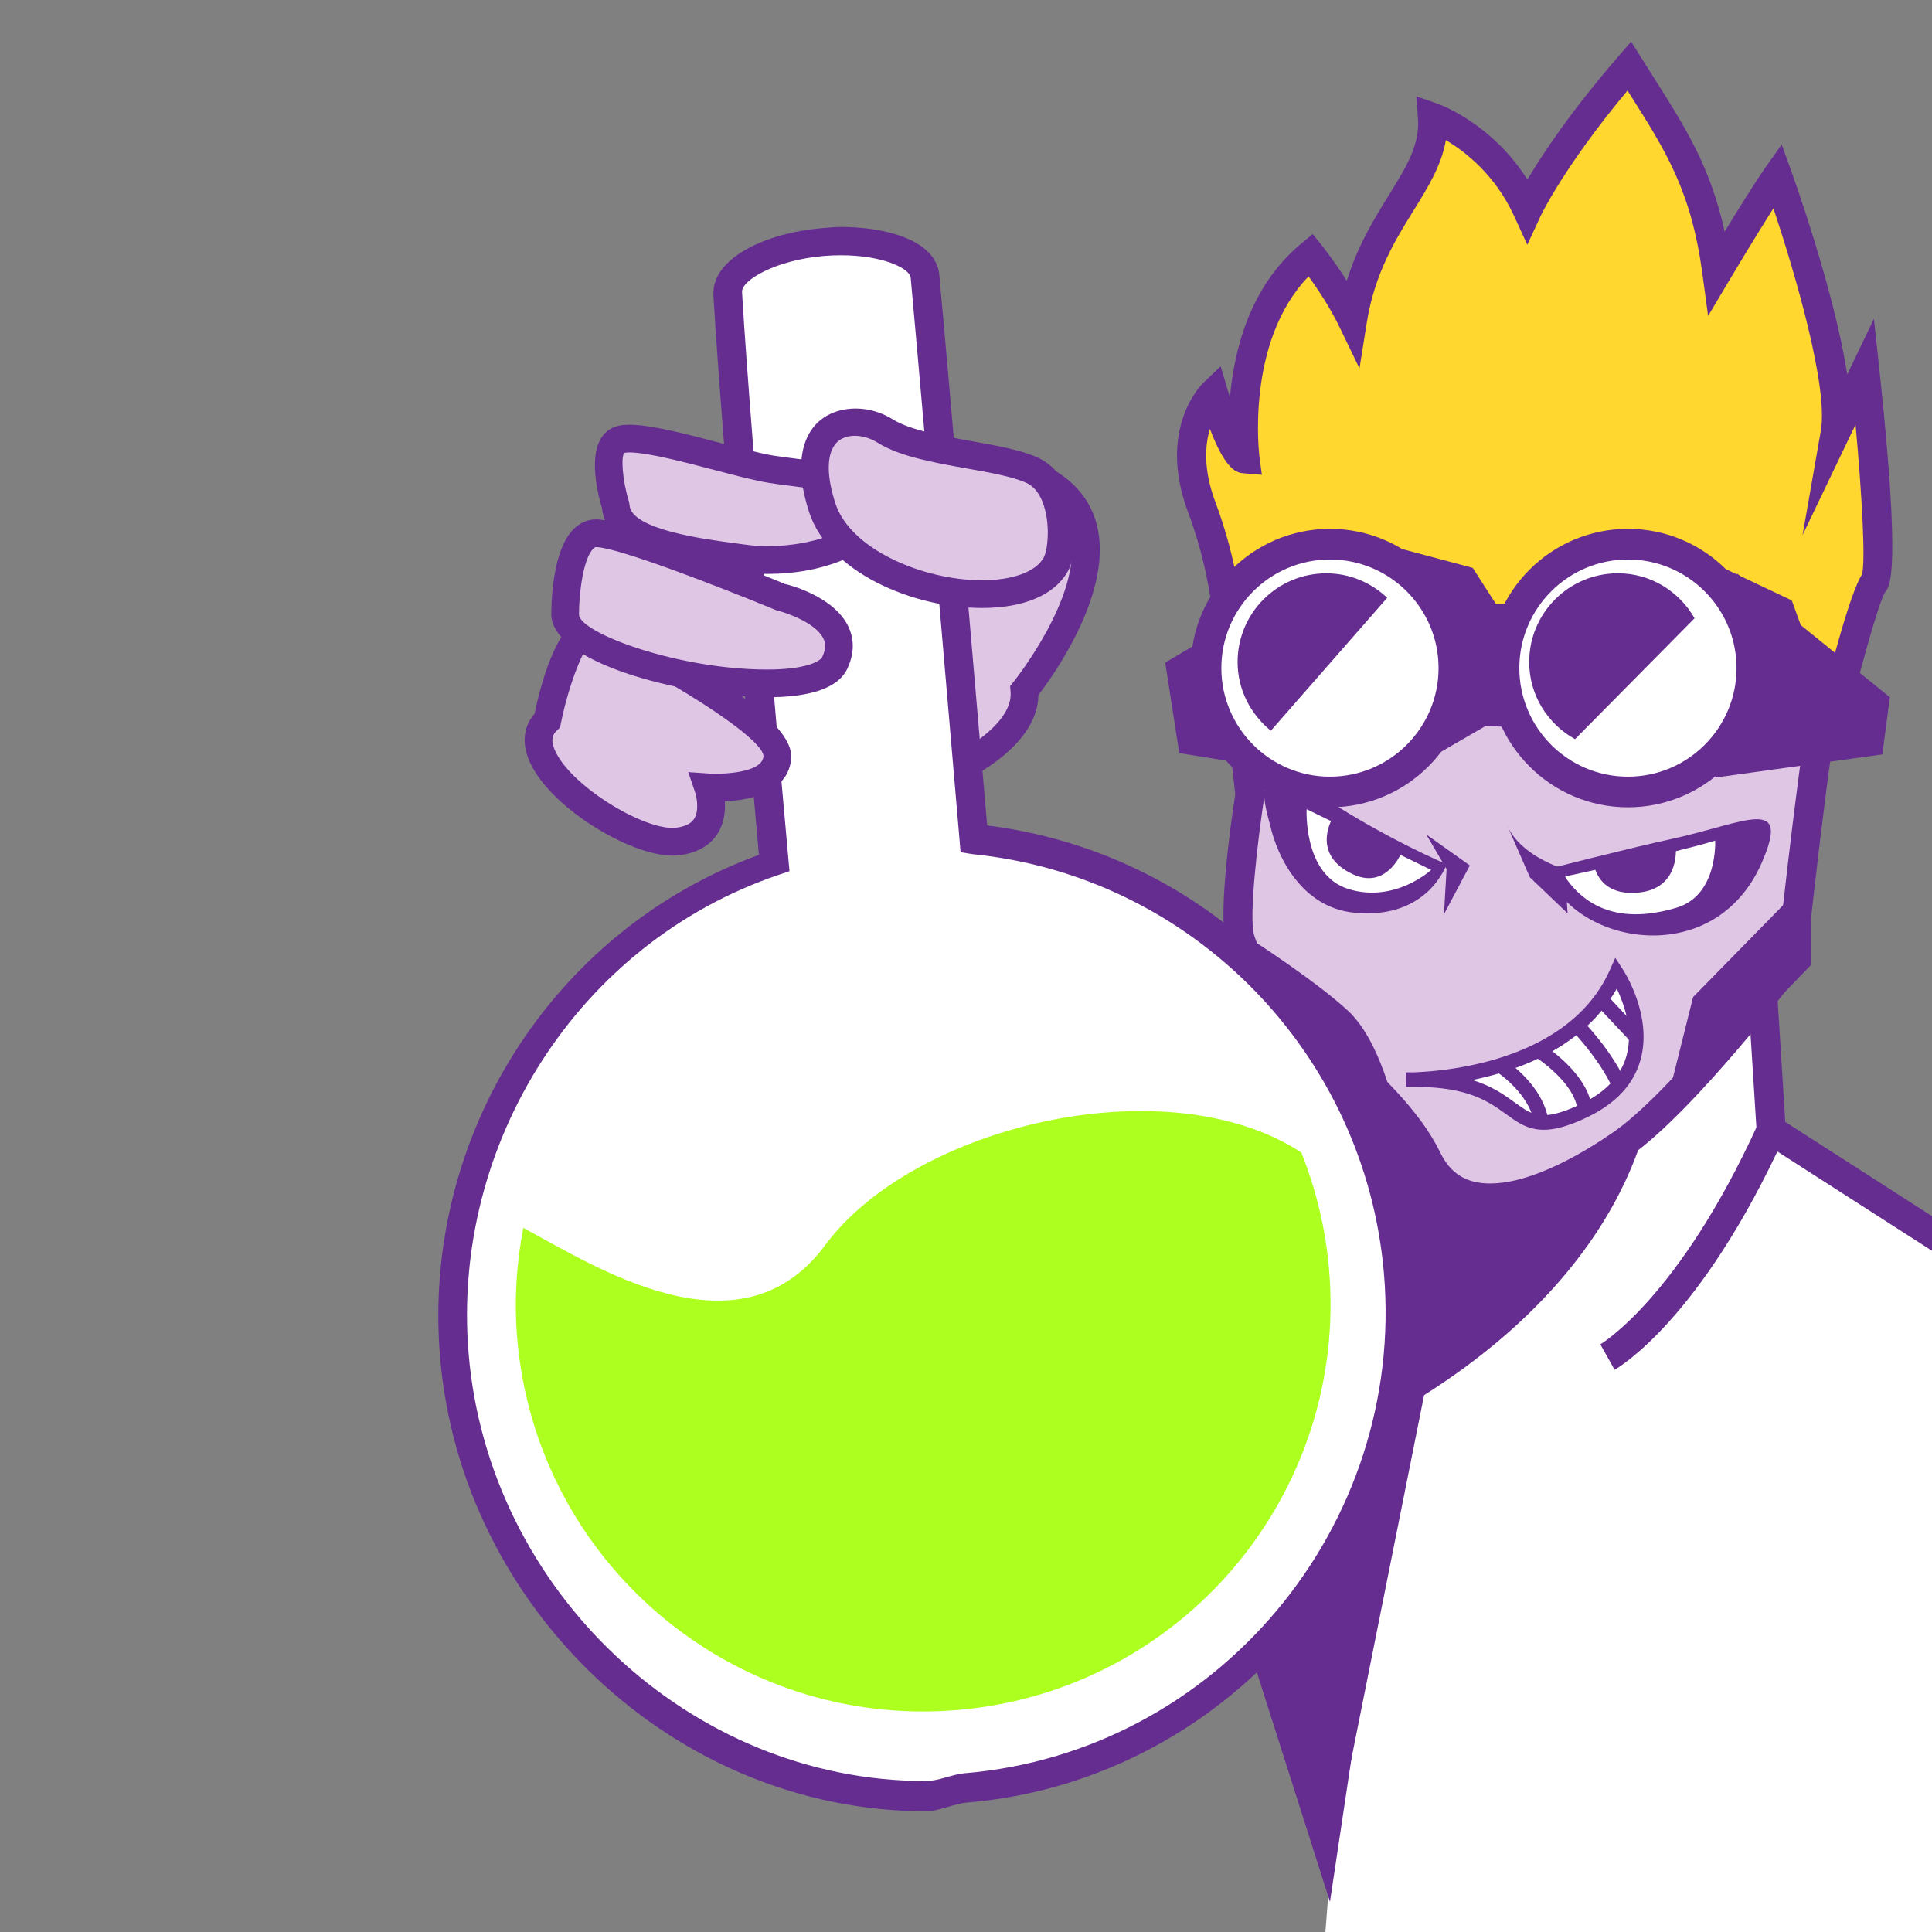 <?xml version="1.0" encoding="utf-8"?>
<!-- Generator: Adobe Illustrator 15.0.2, SVG Export Plug-In . SVG Version: 6.00 Build 0)  -->
<!DOCTYPE svg PUBLIC "-//W3C//DTD SVG 1.1//EN" "http://www.w3.org/Graphics/SVG/1.1/DTD/svg11.dtd">
<svg version="1.1" id="レイヤー_1" xmlns="http://www.w3.org/2000/svg" xmlns:xlink="http://www.w3.org/1999/xlink" x="0px"
	 y="0px" width="64px" height="64px" viewBox="0 0 64 64" style="enable-background:new 0 0 64 64;" xml:space="preserve">
<rect x="0" y="0" width="64" height="64" fill="#808080" stroke="none"/>
<g>
	<g>
		<polygon style="fill:#FFFFFF;" points="57.834,32.417 58.834,37.167 67,43 65.75,66 43.75,66 
			45.417,44.584 		"/>
		<path style="fill:#662D91;" d="M44,34.945l9.678,3.398c0,0-2.377,5.406-7.061,7.573L44.057,63
			l-5.973-18.75L44,39V34.945z"/>
		<path style="fill:#662D91;" d="M44.284,60.679l-0.947-0.189l2.973-14.872l0.178-0.11
			c7.238-4.504,7.356-9.933,7.356-9.987l0.967,0.002
			c0,0.241-0.089,5.911-7.636,10.694L44.284,60.679z"/>
		<g>
			<g>
				<path style="fill:#E0C6E5;" d="M40.693,19.798l0.712,6.523c0,0-0.592,3.835-0.33,4.768
					c0.65,2.31,4.87,4.554,6.2,7.3c1.178,2.43,4.348,0.966,6.439-0.483
					c2.093-1.448,5.642-6.129,5.642-6.129s0.797-7.474,1.2-9.083
					c0.402-1.61-8.693-7.324-8.693-7.324S46.408,16.257,40.693,19.798z"/>
				<path style="fill:#662D91;" d="M49.362,40.171L49.362,40.171
					c-1.151,0-2.023-0.543-2.521-1.57c-0.605-1.251-1.892-2.428-3.135-3.565
					c-1.4-1.282-2.724-2.494-3.096-3.814c-0.269-0.956,0.188-4.126,0.308-4.91
					l-0.737-6.763l0.258-0.161c5.731-3.551,11.121-4.458,11.348-4.495l0.18-0.029
					l0.154,0.097c2.824,1.774,9.345,6.091,8.905,7.851
					c-0.391,1.56-1.181,8.943-1.188,9.018l-0.015,0.133l-0.081,0.107
					c-0.146,0.193-3.62,4.759-5.752,6.234
					C52.983,39.001,51.043,40.171,49.362,40.171z M41.207,20.05l0.686,6.282
					l-0.01,0.063c-0.223,1.443-0.513,3.958-0.343,4.564
					c0.297,1.055,1.522,2.176,2.818,3.363c1.311,1.199,2.665,2.439,3.352,3.856
					c0.339,0.7,0.864,1.026,1.652,1.026c1.418,0,3.163-1.062,4.077-1.696
					c1.836-1.27,4.914-5.219,5.451-5.917c0.113-1.05,0.816-7.492,1.197-9.015
					c0.044-0.755-3.75-3.811-8.323-6.698C50.809,16.062,46.108,17.078,41.207,20.05z"/>
			</g>
			<g>
				<path style="fill:#FFD72E;" d="M40.729,21.482c0,0,0.03-2.153-0.915-4.668
					c-0.945-2.516,0.384-3.785,0.384-3.785s0.631,2.135,1.046,2.17
					c0,0-0.605-4.459,2.172-6.76c0,0,0.845,1.053,1.386,2.172
					c0.545-3.413,2.808-4.605,2.651-6.725c0,0,2.067,0.716,3.145,3.07
					c0,0,0.857-1.859,3.375-4.769c1.479,2.354,2.484,3.693,2.906,6.841
					c0,0,1.405-2.361,2.005-3.209c0,0,2.295,6.351,1.912,8.534l0.984-2.053
					c0,0,0.701,6.546,0.314,6.982c-0.387,0.436-1.524,5.142-1.524,5.142
					L40.729,21.482z"/>
				<path style="fill:#662D91;" d="M60.935,24.967l-20.694-3.069l0.006-0.422
					c0-0.021,0.015-2.1-0.885-4.492c-1.046-2.782,0.438-4.243,0.502-4.304
					l0.572-0.546l0.225,0.759c0.026,0.089,0.055,0.179,0.083,0.268
					c0.137-1.573,0.663-3.685,2.364-5.094l0.377-0.313l0.308,0.383
					c0.023,0.03,0.404,0.507,0.821,1.162c0.37-1.185,0.927-2.082,1.396-2.839
					c0.573-0.923,1.026-1.652,0.961-2.537l-0.054-0.732l0.693,0.24
					c0.081,0.028,1.796,0.641,2.987,2.517c0.488-0.826,1.426-2.245,3.009-4.075
					l0.427-0.494l0.735,1.166c1.072,1.69,1.894,2.985,2.363,5.129
					c0.45-0.739,1.021-1.658,1.356-2.132l0.534-0.755l0.314,0.87
					c0.074,0.205,1.434,3.991,1.857,6.749l0.884-1.845l0.182,1.69
					c0.724,6.758,0.34,7.191,0.195,7.354c-0.213,0.315-0.891,2.761-1.416,4.935
					L60.935,24.967z M41.2,21.063l19.004,2.818
					c0.43-1.748,1.095-4.274,1.479-4.855c0.119-0.439-0.002-2.626-0.215-4.961
					l-1.756,3.662l0.606-3.458c0.253-1.445-0.856-5.225-1.572-7.368
					c-0.641,1.008-1.443,2.355-1.454,2.374l-0.709,1.192l-0.185-1.375
					c-0.37-2.759-1.196-4.061-2.447-6.032l-0.038-0.061
					c-2.11,2.528-2.871,4.142-2.879,4.159L50.594,8.109l-0.437-0.952
					c-0.625-1.366-1.623-2.137-2.261-2.515c-0.144,0.84-0.595,1.567-1.066,2.326
					c-0.604,0.975-1.291,2.08-1.553,3.718l-0.242,1.518l-0.669-1.384
					c-0.311-0.642-0.732-1.27-1.017-1.665c-2.106,2.18-1.633,5.938-1.628,5.978
					l0.08,0.596l-0.6-0.05c-0.2-0.017-0.582-0.049-1.121-1.47
					c-0.164,0.542-0.223,1.35,0.185,2.434
					C40.993,18.58,41.162,20.295,41.2,21.063z"/>
			</g>
			<path style="fill:#662D91;" d="M47.92,28.629c0,0-1.962-0.823-4.061-2.2
				c-2.708-1.777-1.89,0.442-1.778,0.931c0.223,0.978,1.016,2.708,2.793,2.876
				C47.315,30.47,47.92,28.629,47.92,28.629z"/>
			<path style="fill:#662D91;" d="M51.216,28.804c0,0,2.618-0.677,4.235-1.03
				c2.357-0.515,3.905-1.453,2.902,0.823
				C56.761,32.208,52.045,31.274,51.216,28.804z"/>
			<path style="fill:#FFFFFF;" d="M47.409,28.817l-4.125-2.011c0,0-0.12,2.183,1.391,2.646
				C46.215,29.925,47.409,28.817,47.409,28.817z"/>
			<path style="fill:#FFFFFF;" d="M51.835,29.036c0,0,3.765-0.804,4.982-1.19
				c0,0,0.1,1.814-1.284,2.225C54.265,30.448,52.796,30.458,51.835,29.036z"/>
			<path style="fill:#662D91;" d="M44.122,27.142l2.283,1.145c0,0-0.487,1.168-1.562,0.686
				C43.421,28.334,44.122,27.142,44.122,27.142z"/>
			<path style="fill:#662D91;" d="M52.787,28.559l2.721-0.555c0,0,0.192,1.421-1.222,1.563
				C52.871,29.708,52.787,28.559,52.787,28.559z"/>
			<g>
				<path style="fill:#FFFFFF;" d="M46.579,35.771c0,0,5.354,0.084,6.97-3.54
					c0,0,2.024,3.062-1.048,4.546C49.691,38.136,50.788,35.644,46.579,35.771z"/>
				<path style="fill:#662D91;" d="M51.138,37.426c-0.533,0-0.879-0.251-1.244-0.516
					c-0.554-0.402-1.242-0.906-3.006-0.906L46.887,36c-0.01,0-0.02,0-0.029,0
					c-0.12,0-0.205,0-0.248,0h-0.034l-0.004-0.477
					c0.094-0.002,0.185-0.001,0.272-0.001c1.191-0.044,5.159-0.417,6.484-3.39
					l0.18-0.402L53.75,32.098c0.041,0.062,1,1.536,0.597,3.002
					c-0.222,0.807-0.808,1.444-1.74,1.896
					C51.999,37.289,51.532,37.426,51.138,37.426z M48.774,35.776
					c0.662,0.205,1.068,0.5,1.402,0.743c0.339,0.245,0.584,0.423,0.961,0.423
					c0.314,0,0.727-0.124,1.258-0.382c0.803-0.387,1.302-0.922,1.485-1.588
					c0.233-0.848-0.087-1.732-0.322-2.222
					C52.489,34.647,50.403,35.444,48.774,35.776z"/>
			</g>
			<polygon style="fill:#662D91;" points="55.875,18.24 59.356,19.89 60.31,22.521 59.673,24.677 
				54.939,26.105 			"/>
			<path style="fill:#662D91;" d="M50.819,37.212c-0.137-0.99-1.247-1.711-1.258-1.719
				l0.26-0.407c0.053,0.034,1.309,0.847,1.477,2.06L50.819,37.212z"/>
			<path style="fill:#662D91;" d="M52.261,36.798c-0.078-0.951-1.416-1.794-1.43-1.803
				l0.255-0.41c0.063,0.039,1.558,0.979,1.655,2.174L52.261,36.798z"/>
			<path style="fill:#662D91;" d="M53.413,36.03c-0.448-0.979-1.337-1.89-1.346-1.899
				l0.344-0.338c0.039,0.039,0.956,0.979,1.441,2.036L53.413,36.03z"/>
			
				<rect x="52.783" y="33.467" transform="matrix(0.685 0.729 -0.729 0.685 41.458 -28.457)" style="fill:#662D91;" width="1.7" height="0.483"/>
			<path style="fill:#662D91;" d="M41.405,31.09c0,0,2.137,1.368,3.239,2.382
				c1.103,1.013,1.57,3.307,1.57,3.307S41.45,32.524,41.405,31.09z"/>
			<polygon style="fill:#662D91;" points="60,29.036 56.086,33.028 55.089,37.021 60,31.958 			"/>
			<polygon style="fill:#662D91;" points="47.247,27.643 47.92,28.792 47.833,30.287 
				48.69,28.669 			"/>
			<path style="fill:#662D91;" d="M49.93,27.346l0.75,1.718l1.249,1.193l-0.094-1.465
				C51.835,28.792,50.369,28.377,49.93,27.346z"/>
			<g>
				<polygon style="fill:#662D91;" points="39.79,21.245 38.599,21.949 39.065,24.948 
					41.077,25.27 				"/>
				<polygon style="fill:#662D91;" points="45.385,17.904 48.787,18.812 49.549,20 50.979,20 
					51.301,24.125 49.207,24.053 46.068,25.869 				"/>
				<polygon style="fill:#662D91;" points="57.539,18.995 62.604,23.097 62.356,24.991 
					56.819,25.758 				"/>
			</g>
			<g>
				<circle style="fill:#FFFFFF;" cx="44.056" cy="22.131" r="4.105"/>
				<path style="fill:#662D91;" d="M44.056,26.743c-2.543,0-4.612-2.069-4.612-4.612
					s2.069-4.613,4.612-4.613c2.544,0,4.613,2.069,4.613,4.613
					S46.6,26.743,44.056,26.743z M44.056,18.534c-1.983,0-3.597,1.614-3.597,3.597
					s1.613,3.597,3.597,3.597s3.598-1.613,3.598-3.597
					S46.039,18.534,44.056,18.534z"/>
			</g>
			<g>
				<circle style="fill:#FFFFFF;" cx="53.927" cy="22.131" r="4.105"/>
				<path style="fill:#662D91;" d="M53.927,26.743c-2.543,0-4.612-2.069-4.612-4.612
					s2.069-4.613,4.612-4.613c2.544,0,4.613,2.069,4.613,4.613
					S56.471,26.743,53.927,26.743z M53.927,18.534c-1.983,0-3.597,1.614-3.597,3.597
					s1.613,3.597,3.597,3.597s3.598-1.613,3.598-3.597
					S55.91,18.534,53.927,18.534z"/>
			</g>
			<path style="fill:#662D91;" d="M42.099,24.206l3.854-4.403
				c-0.527-0.5-1.234-0.811-2.018-0.811c-1.623,0-2.938,1.315-2.938,2.938
				C40.997,22.853,41.432,23.667,42.099,24.206z"/>
			<path style="fill:#662D91;" d="M52.174,24.486l3.961-4.005
				c-0.505-0.886-1.447-1.49-2.54-1.49c-1.624,0-2.938,1.315-2.938,2.938
				C50.656,23.034,51.272,23.984,52.174,24.486z"/>
		</g>
		<polygon style="fill:#662D91;" points="68.24,44.156 58.206,37.714 57.907,32.968 58.872,32.907 
			59.14,37.165 68.762,43.344 		"/>
		<path style="fill:#662D91;" d="M53.485,45.376l-0.471-0.844L53.25,44.954l-0.237-0.421
			c0.025-0.015,2.595-1.532,5.221-7.294l0.879,0.4
			C56.334,43.736,53.6,45.312,53.485,45.376z"/>
	</g>
	<g>
		<g>
			<path style="fill:#E0C6E5;" d="M31.305,25.666c0,0,2.768-1.149,2.629-2.793
				c0,0,4.037-4.967,0.752-6.901C31.4,14.036,27.432,23.599,31.305,25.666z"/>
			<path style="fill:#662D91;" d="M31.281,26.173l-0.192-0.102
				c-1.639-0.875-2.242-3.08-1.573-5.755c0.613-2.454,2.316-5.061,4.263-5.061
				c0.396,0,0.779,0.107,1.141,0.32c0.813,0.479,1.305,1.162,1.461,2.028
				c0.388,2.157-1.497,4.788-1.982,5.42c-0.026,1.812-2.613,2.939-2.917,3.065
				L31.281,26.173z M33.779,16.173c-1.258,0-2.771,1.958-3.373,4.366
				c-0.421,1.684-0.383,3.738,0.928,4.611c0.776-0.368,2.225-1.264,2.142-2.239
				l-0.015-0.184l0.116-0.144c0.022-0.028,2.26-2.814,1.898-4.817
				c-0.108-0.6-0.443-1.057-1.023-1.399
				C34.232,16.236,34.012,16.173,33.779,16.173z"/>
		</g>
		<g>
			<path style="fill:#FFFFFF;" d="M32.26,27.771c0,0-1.169-13.709-1.618-18.62
				c-0.076-0.835-1.719-1.286-3.388-1.146s-3.197,0.859-3.148,1.697
				c0.295,5.044,1.539,18.828,1.539,18.828
				c-6.671,2.26-11.213,8.827-10.594,16.161
				c0.727,8.636,8.317,15.047,16.952,14.318
				c8.634-0.729,15.044-8.319,14.316-16.954
				C45.674,34.402,39.636,28.509,32.26,27.771z"/>
			<path style="fill:#662D91;" d="M30.668,60c-0,0-0.001,0-0.001,0
				c-8.323,0-15.39-6.736-16.089-15.04c-0.615-7.289,3.713-14.146,10.562-16.641
				c-0.2-2.229-1.242-14-1.507-18.532c-0.072-1.239,1.748-2.073,3.583-2.227
				c0.215-0.018,0.43-0.042,0.642-0.042c1.436,0,3.151,0.413,3.259,1.597
				c0.404,4.42,1.391,15.965,1.584,18.23
				c7.553,0.94,13.45,7.049,14.093,14.671c0.748,8.883-5.868,16.947-14.75,17.696
				C31.581,59.752,31.123,60,30.668,60z M27.857,8.456
				c-0.186,0-0.374,0.008-0.563,0.023C25.688,8.614,24.558,9.287,24.581,9.674
				c0.291,4.979,1.525,18.675,1.538,18.812l0.034,0.373l-0.355,0.12
				c-6.638,2.249-10.862,8.898-10.273,15.875C16.183,52.671,22.833,59,30.667,59
				c0,0,0.001,0,0.001,0c0.429,0,0.86-0.223,1.295-0.26
				c8.359-0.705,14.587-8.184,13.883-16.543
				c-0.615-7.297-6.35-13.173-13.633-13.902l-0.393-0.065l-0.034-0.406
				c0-0-1.169-13.713-1.618-18.623C30.141,8.892,29.248,8.456,27.857,8.456z"/>
		</g>
		<g>
			<g>
				<path style="fill:#E0C6E5;" d="M20.396,16.753c0,0-0.567-1.833,0.082-2.163
					c0.648-0.33,3.777,0.745,5.062,0.953c1.284,0.208,4.656,0.394,3.594,1.63
					c-1.062,1.236-3.146,1.513-4.493,1.325
					C23.292,18.31,20.466,18.05,20.396,16.753z"/>
				<path style="fill:#662D91;" d="M25.448,19.011c-0.309,0-0.604-0.02-0.871-0.058
					l-0.356-0.048c-1.65-0.219-4.133-0.548-4.278-2.066
					c-0.17-0.57-0.566-2.203,0.328-2.657c0.15-0.077,0.335-0.112,0.582-0.112
					c0.711,0,1.896,0.311,3.043,0.612c0.672,0.176,1.307,0.342,1.717,0.409
					c0.191,0.031,0.43,0.062,0.693,0.095c1.761,0.225,3.132,0.46,3.434,1.244
					c0.09,0.234,0.118,0.605-0.258,1.043
					C28.654,18.436,27.146,19.011,25.448,19.011z M20.852,14.988
					c-0.128,0-0.172,0.015-0.174,0.016c-0.106,0.12-0.071,0.874,0.157,1.614
					l0.02,0.11c0.043,0.81,2.456,1.13,3.486,1.266l0.363,0.049
					c0.228,0.032,0.479,0.049,0.744,0.049c0.538,0,2.366-0.088,3.337-1.219
					c0.084-0.098,0.093-0.146,0.093-0.146c-0.188-0.312-2.005-0.544-2.689-0.632
					c-0.275-0.035-0.524-0.067-0.724-0.1c-0.454-0.073-1.109-0.245-1.803-0.427
					C22.623,15.297,21.444,14.988,20.852,14.988z"/>
			</g>
			<g>
				<path style="fill:#E0C6E5;" d="M18.131,23.867c0,0,0.694-3.456,1.665-3.01
					c0.972,0.447,6.011,3.024,5.955,4.21c-0.056,1.185-2.293,1.016-2.293,1.016
					s0.566,1.612-1.023,1.793C20.845,28.057,16.709,25.2,18.131,23.867z"/>
				<path style="fill:#662D91;" d="M22.283,28.344c-1.45,0-4.165-1.655-4.775-3.2
					c-0.225-0.568-0.153-1.094,0.2-1.5c0.27-1.287,0.859-3.287,1.915-3.287
					c0.124,0,0.247,0.028,0.365,0.082c0.063,0.029,6.305,2.919,6.222,4.65
					c-0.041,0.872-0.838,1.395-2.199,1.455c0.021,0.32-0.016,0.714-0.236,1.065
					c-0.177,0.283-0.545,0.639-1.288,0.723C22.421,28.34,22.353,28.344,22.283,28.344
					z M19.604,21.274c-0.252,0.104-0.767,1.407-1.023,2.683l-0.029,0.144
					l-0.107,0.101c-0.116,0.109-0.217,0.267-0.084,0.604
					c0.472,1.193,2.983,2.721,4.021,2.614c0.304-0.035,0.51-0.134,0.612-0.296
					c0.177-0.279,0.081-0.738,0.028-0.891l-0.223-0.656L23.491,25.625
					c0.008,0,0.103,0.007,0.248,0.007c0.156,0,1.525-0.017,1.553-0.587
					C25.252,24.391,21.822,22.294,19.604,21.274z"/>
			</g>
			<g>
				<path style="fill:#E0C6E5;" d="M34.977,18.693c0.312-0.565,0.363-2.573-0.764-3.105
					c-1.127-0.532-3.726-0.582-4.886-1.308c-1.159-0.726-2.99-0.244-2.092,2.532
					S33.909,20.619,34.977,18.693z"/>
				<path style="fill:#662D91;" d="M32.528,20.14H32.528c-2.31-0-5.084-1.192-5.729-3.186
					c-0.482-1.489-0.207-2.319,0.109-2.753c0.551-0.759,1.751-0.882,2.663-0.31
					c0.57,0.357,1.652,0.55,2.607,0.721c0.862,0.154,1.675,0.299,2.231,0.562
					c0.483,0.229,0.845,0.676,1.045,1.293c0.291,0.9,0.188,1.972-0.075,2.448
					C34.94,19.705,33.929,20.14,32.528,20.14z M28.315,14.437
					c-0.203,0-0.482,0.053-0.665,0.304c-0.269,0.37-0.261,1.056,0.022,1.93
					c0.494,1.526,2.909,2.551,4.855,2.551h0c1.021,0,1.786-0.281,2.047-0.751
					c0.12-0.217,0.23-1.023,0.005-1.721c-0.121-0.376-0.311-0.627-0.563-0.746
					c-0.444-0.209-1.2-0.345-2-0.487c-1.088-0.194-2.213-0.396-2.934-0.847
					C28.844,14.519,28.572,14.437,28.315,14.437z"/>
			</g>
			<g>
				<path style="fill:#E0C6E5;" d="M18.72,20.368c0,0-0.014-2.722,1.042-2.705
					c1.057,0.019,6.062,2.105,6.062,2.105s2.591,0.604,1.825,2.194
					C26.883,23.551,18.863,22.054,18.72,20.368z"/>
				<path style="fill:#662D91;" d="M25.416,23.097c-2.442,0-7.012-1.021-7.153-2.69
					c-0.003-0.385,0.023-2.163,0.734-2.877c0.212-0.213,0.473-0.326,0.755-0.326
					c1.13,0.021,5.728,1.924,6.249,2.141c0.099,0.017,1.618,0.397,2.102,1.41
					c0.145,0.303,0.256,0.793-0.04,1.407
					C27.764,22.782,26.874,23.097,25.416,23.097z M19.753,18.123
					c-0.02,0-0.051,0.001-0.104,0.055c-0.328,0.33-0.472,1.479-0.469,2.189
					c0.053,0.61,3.281,1.812,6.237,1.812c1.281,0,1.75-0.271,1.82-0.415
					c0.149-0.309,0.094-0.497,0.039-0.611c-0.249-0.522-1.231-0.859-1.556-0.936
					c-1.976-0.816-5.259-2.081-5.965-2.093
					C19.754,18.123,19.753,18.123,19.753,18.123z"/>
			</g>
		</g>
		<path style="fill:#ADFF1F;" d="M27.333,41.25c-2.833,3.834-7.667,0.667-10-0.575
			c-0.223,1.179-0.306,2.403-0.2,3.657c0.626,7.427,7.154,12.94,14.581,12.315
			c7.428-0.626,12.941-7.155,12.314-14.583c-0.115-1.37-0.436-2.672-0.921-3.887
			C38.685,35.29,30.278,37.266,27.333,41.25z"/>
	</g>
</g>
</svg>
